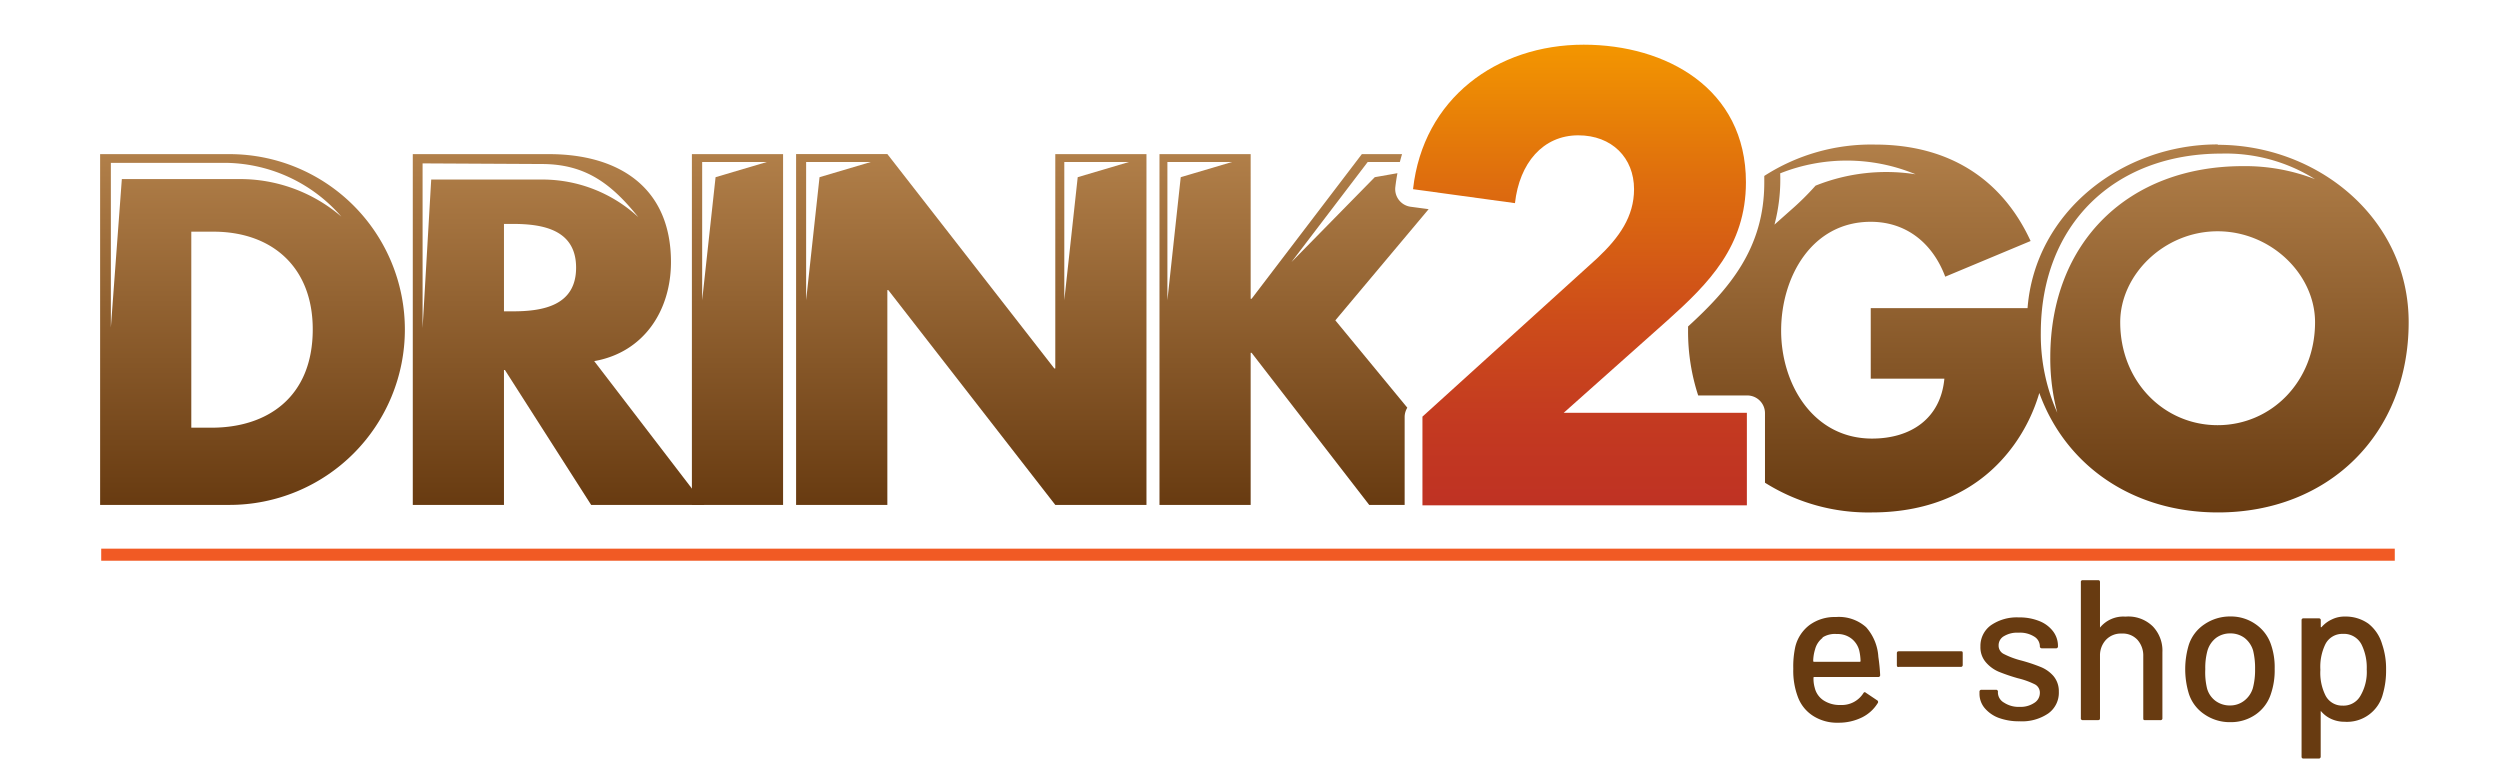 <svg id="Vrstva_1" data-name="Vrstva 1" xmlns="http://www.w3.org/2000/svg" xmlns:xlink="http://www.w3.org/1999/xlink" viewBox="0 0 318.87 98.45"><defs><style>.cls-1{fill:url(#Nepojmenovaný_přechod);}.cls-2{fill:url(#Nepojmenovaný_přechod_2);}.cls-3{fill:url(#Nepojmenovaný_přechod_3);}.cls-4{fill:url(#Nepojmenovaný_přechod_4);}.cls-5{fill:url(#Nepojmenovaný_přechod_5);}.cls-6{fill:url(#Nepojmenovaný_přechod_6);}.cls-7{fill:url(#Nepojmenovaný_přechod_7);}.cls-8{fill:#683b11;}.cls-9{fill:#f15a24;}</style><linearGradient id="Nepojmenovaný_přechod" x1="201.52" y1="92.19" x2="201.52" y2="33.44" gradientTransform="matrix(1, 0, 0, -1, 0, 97.89)" gradientUnits="userSpaceOnUse"><stop offset="0" stop-color="#f39600"/><stop offset="0.3" stop-color="#de6d0e"/><stop offset="0.59" stop-color="#cd4d1a"/><stop offset="0.83" stop-color="#c33921"/><stop offset="1" stop-color="#bf3223"/></linearGradient><linearGradient id="Nepojmenovaný_přechod_2" x1="32.2" y1="78.23" x2="32.2" y2="33.49" gradientTransform="matrix(1, 0, 0, -1, 0, 97.89)" gradientUnits="userSpaceOnUse"><stop offset="0" stop-color="#b17f49"/><stop offset="1" stop-color="#683b11"/></linearGradient><linearGradient id="Nepojmenovaný_přechod_3" x1="71.25" y1="78.23" x2="71.25" y2="33.49" xlink:href="#Nepojmenovaný_přechod_2"/><linearGradient id="Nepojmenovaný_přechod_4" x1="94.06" y1="78.23" x2="94.06" y2="33.49" xlink:href="#Nepojmenovaný_přechod_2"/><linearGradient id="Nepojmenovaný_přechod_5" x1="165.06" y1="78.23" x2="165.06" y2="33.49" xlink:href="#Nepojmenovaný_přechod_2"/><linearGradient id="Nepojmenovaný_přechod_6" x1="261.22" y1="79.47" x2="261.22" y2="32.58" xlink:href="#Nepojmenovaný_přechod_2"/><linearGradient id="Nepojmenovaný_přechod_7" x1="123.89" y1="78.24" x2="123.89" y2="33.49" xlink:href="#Nepojmenovaný_přechod_2"/></defs><path class="cls-1" d="M181.43,64.45V53.14l22.3-20.21c2.83-2.66,4.69-5.33,4.69-8.8,0-4-2.83-6.87-7.11-6.87-4.52,0-7.51,3.55-8.08,8.65l-13-1.78C181.51,12.57,190.89,5.7,202,5.7c10.5,0,20.69,5.58,20.69,17.54,0,8.16-4.77,12.93-10,17.62L199.45,52.65h23.36v11.8Z"/><path class="cls-2" d="M30.54,22.84h-15l-1.4,18.93v-21H28.47a19.81,19.81,0,0,1,15.07,6.86,19.81,19.81,0,0,0-13-4.79M27,54.55H24.4v-25h2.73C34.61,29.51,39.89,34,39.89,42,39.89,50.75,34,54.55,27,54.55m2.26-34.89H12.77V64.4h16.5a22.37,22.37,0,0,0,0-44.74"/><path class="cls-3" d="M69.23,22.9H55L53.9,41.84v-21l15.19.08c5.64,0,8.93,2.56,12.33,6.78a18,18,0,0,0-12.19-4.8M65.41,39.71H64.28V28.56h1.13c3.79,0,8.07.71,8.07,5.58s-4.28,5.57-8.07,5.57m10.38,6.35c6.35-1.12,9.79-6.46,9.79-12.64,0-9.55-6.7-13.76-15.55-13.76H52.65V64.4H64.28V47.19h.12l11,17.21H89.85Z"/><path class="cls-4" d="M97.82,20.66,91.27,22.6,89.56,38.29V20.66Zm-9.57-1V64.4H99.88V19.66Z"/><path class="cls-5" d="M150.6,22.6l-1.7,15.69V20.66h8.25Zm31.62,4.08-2.3-.31a2.27,2.27,0,0,1-1.95-2.5c.07-.6.16-1.19.27-1.78h0l-2.89.51L164.72,33.43l9.73-12.77h4.1c.09-.34.18-.68.28-1H173.7L159.64,38.11h-.12V19.66H147.89V64.4h11.63V45h.12l15,19.4h4.52V53.14A2.3,2.3,0,0,1,179.5,52l-9.18-11.14Z"/><path class="cls-6" d="M282.85,54.23c-6.82,0-12.42-5.54-12.42-13.13,0-6.06,5.6-11.6,12.42-11.6s12.43,5.5,12.43,11.6c0,7.59-5.6,13.13-12.43,13.13m-21.34-8.59a27.15,27.15,0,0,0,.89,7,24.4,24.4,0,0,1-2.1-10.17c0-13.81,9.36-22.88,23.05-22.88a21.44,21.44,0,0,1,11.92,3.26,24.63,24.63,0,0,0-9.18-1.66c-14.61,0-24.58,9.68-24.58,24.4M227.06,22.11a22.94,22.94,0,0,1,17.27.12,24.25,24.25,0,0,0-12.76,1.45,34.91,34.91,0,0,1-3.18,3.14l-2.06,1.83a22.54,22.54,0,0,0,.73-6.54m55.79-3.69c-12.09,0-23.27,8.52-24.24,20.88h-20v9H248c-.47,5.07-4.26,7.64-9.22,7.64-7.52,0-11.6-6.94-11.6-13.77s3.9-13.88,11.43-13.88c4.6,0,7.93,2.8,9.5,7L259,30.74c-3.79-8.22-10.79-12.3-19.83-12.3a25.18,25.18,0,0,0-14.14,4v.85c0,8.39-4.48,13.56-9.72,18.35v.51a26.26,26.26,0,0,0,1.29,8.29h6.26a2.26,2.26,0,0,1,2.26,2.26v8.87a24.76,24.76,0,0,0,13.63,3.79c7.35,0,13.82-2.63,18.14-8.63a21.82,21.82,0,0,0,3.22-6.61c3.35,9.26,11.9,15.24,22.79,15.24,14.12,0,24.32-10,24.32-24.27,0-13.29-11.66-22.62-24.32-22.62"/><path class="cls-7" d="M111.08,20.66l-6.55,1.94-1.71,15.69V20.66Zm32.93,0-6.55,1.94-1.71,15.69V20.66Zm2.22-1H134.6V47h-.12l-21.3-27.35H101.54V64.4h11.64V37h.12l21.3,27.4h11.63Z"/><path class="cls-8" d="M239.81,86.09a.23.23,0,0,1-.19.26h-8.21a.08.08,0,0,0-.1.07,0,0,0,0,0,0,0,4.19,4.19,0,0,0,.16,1.32,2.64,2.64,0,0,0,1.13,1.6,3.76,3.76,0,0,0,2.16.58,3.26,3.26,0,0,0,2.9-1.49c.09-.16.2-.19.33-.07l1.49,1a.26.26,0,0,1,0,.35,4.88,4.88,0,0,1-2,1.8,6.69,6.69,0,0,1-3,.67,5.66,5.66,0,0,1-3.14-.82,4.84,4.84,0,0,1-2-2.4,9.44,9.44,0,0,1-.61-3.65,11.7,11.7,0,0,1,.26-2.83,4.93,4.93,0,0,1,1.84-2.78,5.44,5.44,0,0,1,3.33-1,5.2,5.2,0,0,1,3.86,1.3,6.24,6.24,0,0,1,1.56,3.78A23.23,23.23,0,0,1,239.81,86.09Zm-7.3-4.76a2.66,2.66,0,0,0-1,1.49,5.34,5.34,0,0,0-.24,1.49.1.1,0,0,0,.1.1h5.85a.09.09,0,0,0,.09-.1,6.67,6.67,0,0,0-.15-1.26,2.8,2.8,0,0,0-1-1.59,2.87,2.87,0,0,0-1.88-.59,2.93,2.93,0,0,0-1.86.46Z"/><path class="cls-8" d="M241.94,84.81V83.32c0-.18.09-.25.27-.25h7.87c.18,0,.26,0,.26.25v1.49a.23.23,0,0,1-.19.25h-7.94C242,85.12,241.94,85,241.94,84.81Z"/><path class="cls-8" d="M254.92,91.56a4.33,4.33,0,0,1-1.8-1.27,2.84,2.84,0,0,1-.64-1.77v-.28a.24.24,0,0,1,.27-.26h1.83a.23.23,0,0,1,.25.19.09.09,0,0,1,0,.07v.13a1.5,1.5,0,0,0,.78,1.25,3.39,3.39,0,0,0,2,.54,3.14,3.14,0,0,0,1.86-.51,1.49,1.49,0,0,0,.71-1.26,1.19,1.19,0,0,0-.65-1.11,10.21,10.21,0,0,0-2.15-.77,23.36,23.36,0,0,1-2.44-.83,4.5,4.5,0,0,1-1.65-1.21,2.91,2.91,0,0,1-.69-2,3.25,3.25,0,0,1,1.34-2.72,5.8,5.8,0,0,1,3.56-1,6.69,6.69,0,0,1,2.62.47,4.06,4.06,0,0,1,1.75,1.31,3.08,3.08,0,0,1,.62,1.89h0a.24.24,0,0,1-.2.27h-1.85a.24.24,0,0,1-.26-.27h0a1.46,1.46,0,0,0-.73-1.23,3.38,3.38,0,0,0-2-.49,3.24,3.24,0,0,0-1.83.43,1.33,1.33,0,0,0-.7,1.18,1.18,1.18,0,0,0,.67,1.11,10.49,10.49,0,0,0,2.19.82,21.29,21.29,0,0,1,2.45.81,4.29,4.29,0,0,1,1.68,1.17,3,3,0,0,1,.69,2A3.25,3.25,0,0,1,261.25,91a5.94,5.94,0,0,1-3.63,1A7.52,7.52,0,0,1,254.92,91.56Z"/><path class="cls-8" d="M274.59,79.9a4.45,4.45,0,0,1,1.22,3.29V91.6a.22.22,0,0,1-.19.25.06.06,0,0,1-.06,0h-1.94c-.18,0-.25,0-.25-.25V83.67a3,3,0,0,0-.75-2.07,2.54,2.54,0,0,0-2-.79,2.61,2.61,0,0,0-2,.79,2.91,2.91,0,0,0-.77,2.05V91.6c0,.18-.07.25-.25.25h-1.94a.22.22,0,0,1-.25-.18.08.08,0,0,1,0-.07V74.26a.22.22,0,0,1,.19-.26h2c.18,0,.25.08.25.26v5.79h0a3.83,3.83,0,0,1,3.25-1.4A4.44,4.44,0,0,1,274.59,79.9Z"/><path class="cls-8" d="M281.17,91.11a5,5,0,0,1-2-2.67,10.8,10.8,0,0,1,0-6.17,5,5,0,0,1,2-2.64,5.78,5.78,0,0,1,3.35-1,5.46,5.46,0,0,1,3.2,1,5.13,5.13,0,0,1,1.95,2.61,8.81,8.81,0,0,1,.46,3.06,9.27,9.27,0,0,1-.46,3.14,5.09,5.09,0,0,1-1.93,2.67,5.52,5.52,0,0,1-3.25,1A5.67,5.67,0,0,1,281.17,91.11Zm5.08-1.74a3.16,3.16,0,0,0,1.1-1.61,8.93,8.93,0,0,0,.28-2.41,9.46,9.46,0,0,0-.25-2.37,3.19,3.19,0,0,0-1.1-1.62,3,3,0,0,0-1.8-.57,3,3,0,0,0-1.82.57,3.19,3.19,0,0,0-1.1,1.62,8.23,8.23,0,0,0-.28,2.37,8.71,8.71,0,0,0,.22,2.44,2.94,2.94,0,0,0,1.09,1.61,3.05,3.05,0,0,0,1.87.58A2.89,2.89,0,0,0,286.25,89.37Z"/><path class="cls-8" d="M304.34,85.41a10.68,10.68,0,0,1-.4,3.08,4.72,4.72,0,0,1-4.9,3.57,4.06,4.06,0,0,1-1.65-.34,3.64,3.64,0,0,1-1.34-1H296a.14.14,0,0,0,0,.09v5.68a.24.24,0,0,1-.19.26h-2a.22.22,0,0,1-.25-.19V79.12a.22.22,0,0,1,.19-.25h2a.23.23,0,0,1,.26.19V80h.09a3.87,3.87,0,0,1,1.34-1,3.61,3.61,0,0,1,1.65-.36,5,5,0,0,1,3,.91,5.15,5.15,0,0,1,1.74,2.6A9.62,9.62,0,0,1,304.34,85.41Zm-2.47,0a6.62,6.62,0,0,0-.64-3.16,2.52,2.52,0,0,0-2.41-1.4,2.41,2.41,0,0,0-2.25,1.37,6.62,6.62,0,0,0-.61,3.22,6.45,6.45,0,0,0,.65,3.26A2.38,2.38,0,0,0,298.79,90a2.47,2.47,0,0,0,2.26-1.22,6,6,0,0,0,.82-3.44Z"/><rect class="cls-9" x="12.91" y="69.98" width="292.54" height="1.54"/></svg>